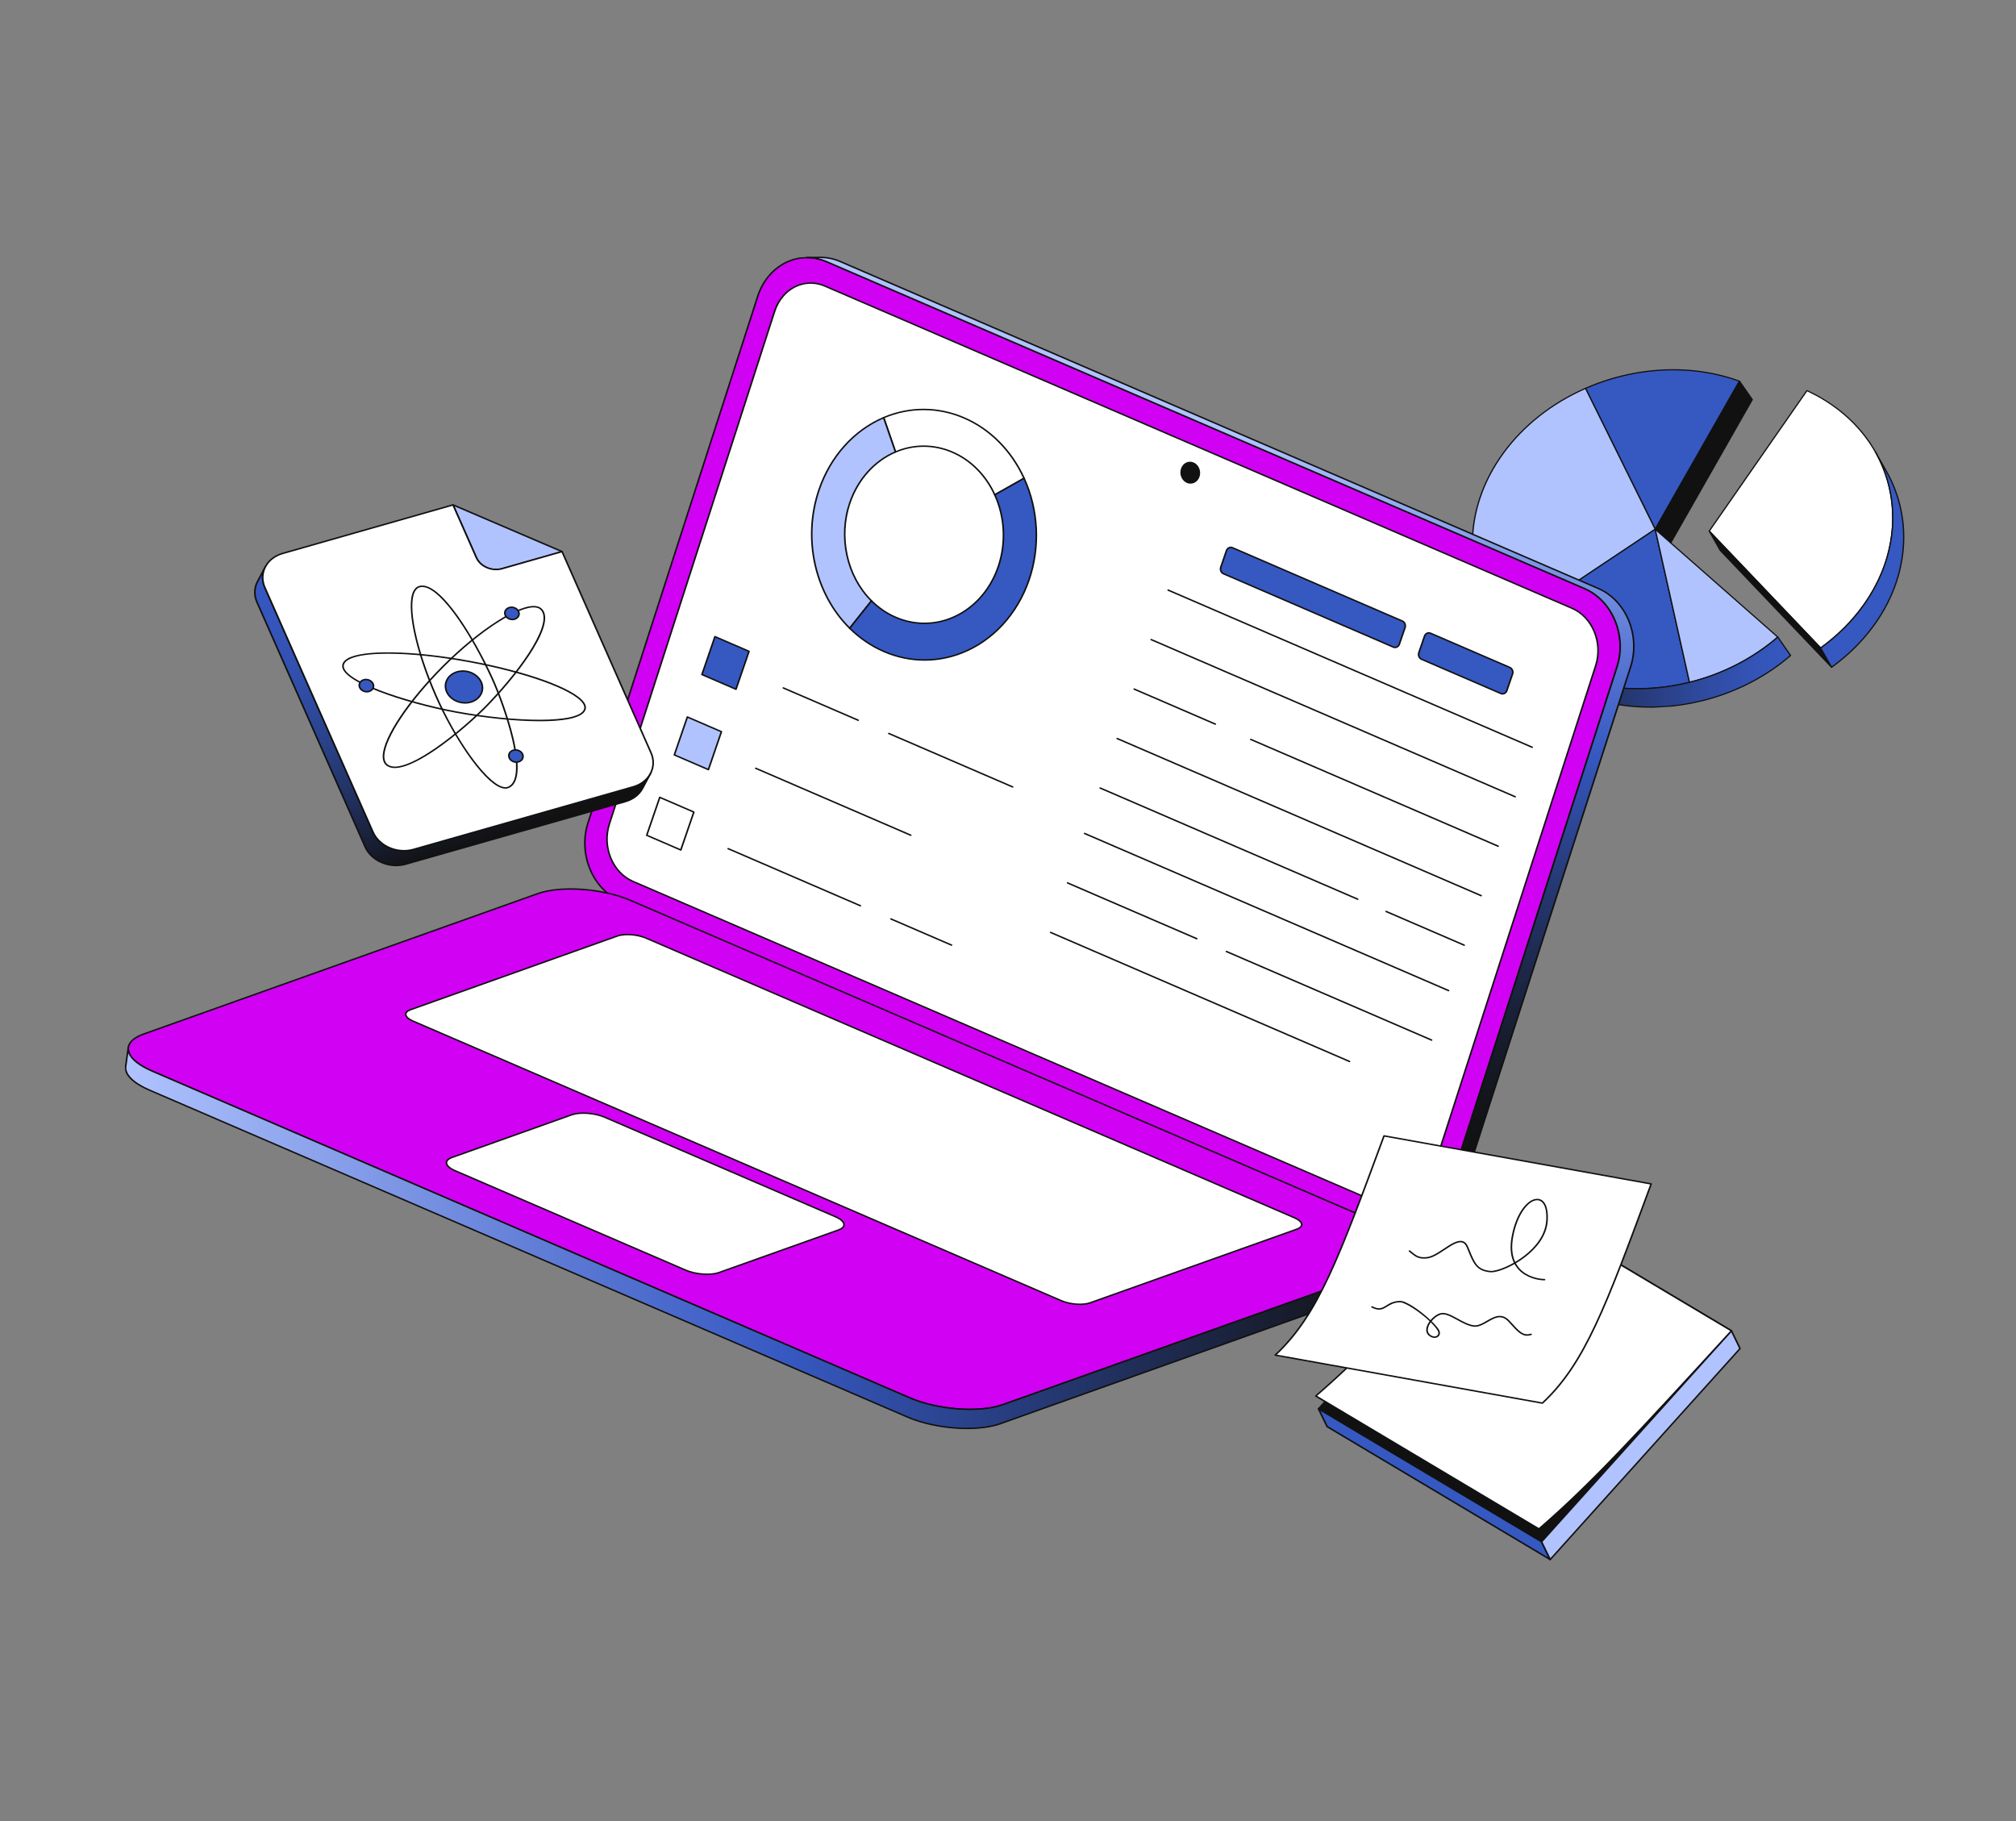 <svg width="207" height="187" viewBox="0 0 207 187" fill="none" xmlns="http://www.w3.org/2000/svg">
<rect x="0" y="0" width="207" height="187" fill="#808080" stroke="none"/>
<g clip-path="url(#clip0_14_1331)">
<path d="M172.871 37.99C169.449 37.818 165.959 38.486 162.797 39.873L169.954 54.336L178.607 39.136C176.767 38.463 174.83 38.089 172.871 37.99Z" fill="#3658C1"/>
<path d="M169.959 54.396C169.97 54.396 169.981 54.392 169.99 54.387C170 54.381 170.007 54.374 170.012 54.365L178.665 39.165C178.669 39.157 178.672 39.149 178.672 39.141C178.673 39.132 178.671 39.124 178.668 39.116C178.665 39.108 178.66 39.1 178.653 39.094C178.647 39.088 178.639 39.084 178.63 39.081C176.821 38.419 174.884 38.032 172.874 37.93C169.471 37.759 165.976 38.412 162.768 39.818C162.753 39.825 162.741 39.837 162.736 39.852C162.73 39.866 162.731 39.883 162.738 39.897L169.895 54.361C169.9 54.372 169.909 54.381 169.921 54.388C169.933 54.394 169.946 54.397 169.959 54.396ZM178.515 39.167L169.958 54.199L162.883 39.902C166.056 38.521 169.507 37.881 172.868 38.05C174.839 38.15 176.738 38.525 178.515 39.167Z" fill="#111111"/>
<path d="M169.954 54.336L171.267 56.225L179.919 41.025L178.607 39.136L169.954 54.336Z" fill="#111111"/>
<path d="M171.272 56.285C171.283 56.284 171.294 56.281 171.303 56.275C171.312 56.27 171.32 56.262 171.325 56.253L179.978 41.053C179.983 41.044 179.985 41.033 179.985 41.023C179.984 41.012 179.981 41.002 179.974 40.993L178.662 39.105C178.649 39.086 178.627 39.075 178.604 39.076C178.592 39.076 178.581 39.079 178.571 39.085C178.561 39.09 178.554 39.098 178.549 39.108L169.896 54.308C169.891 54.317 169.888 54.328 169.889 54.338C169.889 54.349 169.893 54.359 169.899 54.368L171.212 56.257C171.218 56.266 171.227 56.273 171.237 56.278C171.247 56.283 171.259 56.285 171.27 56.285L171.272 56.285ZM179.844 41.027L171.261 56.105L170.03 54.334L178.613 39.256L179.844 41.027Z" fill="#111111"/>
<path d="M162.797 39.873C159.468 41.333 156.502 43.59 154.368 46.508C149.989 52.5 150.252 59.719 154.369 64.731L169.954 54.336L162.797 39.873Z" fill="#B0C3FF"/>
<path d="M154.374 64.791C154.386 64.791 154.398 64.787 154.408 64.78L169.993 54.385C170.005 54.377 170.014 54.365 170.018 54.352C170.021 54.339 170.02 54.325 170.014 54.312L162.857 39.849C162.853 39.841 162.848 39.834 162.841 39.829C162.835 39.823 162.827 39.819 162.819 39.816C162.811 39.813 162.802 39.812 162.793 39.813C162.785 39.813 162.776 39.815 162.768 39.818C159.313 41.334 156.389 43.636 154.314 46.474C152.188 49.382 151.083 52.672 151.117 55.987C151.15 59.223 152.257 62.26 154.317 64.767C154.323 64.775 154.332 64.782 154.342 64.786C154.352 64.79 154.363 64.792 154.374 64.791ZM169.873 54.316L154.382 64.648C152.364 62.17 151.281 59.177 151.248 55.987C151.214 52.696 152.312 49.43 154.423 46.542C156.473 43.738 159.357 41.461 162.766 39.953L169.873 54.316Z" fill="#111111"/>
<path d="M153.678 63.819L154.991 65.707C155.208 66.019 155.438 66.324 155.681 66.62L154.369 64.731C154.126 64.436 153.895 64.131 153.678 63.819Z" fill="white"/>
<path d="M155.687 66.68C155.698 66.679 155.709 66.676 155.718 66.67C155.728 66.664 155.735 66.656 155.74 66.647C155.745 66.638 155.747 66.628 155.747 66.617C155.746 66.607 155.743 66.597 155.736 66.588L154.424 64.7C154.181 64.404 153.951 64.1 153.734 63.788L153.733 63.787C153.729 63.78 153.723 63.774 153.716 63.769C153.709 63.764 153.701 63.761 153.692 63.759C153.684 63.757 153.675 63.757 153.666 63.758C153.657 63.76 153.649 63.762 153.642 63.767C153.635 63.771 153.628 63.776 153.623 63.783C153.618 63.789 153.615 63.797 153.613 63.805C153.611 63.812 153.611 63.821 153.613 63.828C153.615 63.836 153.618 63.844 153.623 63.85L153.625 63.853L154.936 65.739C155.154 66.052 155.385 66.358 155.629 66.656C155.636 66.664 155.645 66.67 155.655 66.674C155.665 66.679 155.676 66.68 155.687 66.68Z" fill="#111111"/>
<path d="M169.954 54.336L154.369 64.731C155.677 66.322 157.372 67.694 159.432 68.731C161.777 69.907 164.385 70.549 167.058 70.683C169.189 70.791 171.361 70.576 173.473 70.053L169.954 54.336Z" fill="#3658C1"/>
<path d="M169.446 70.731C170.798 70.65 172.151 70.443 173.491 70.111C173.507 70.107 173.52 70.098 173.529 70.085C173.537 70.072 173.54 70.057 173.537 70.042L170.018 54.325C170.016 54.315 170.011 54.306 170.004 54.298C169.997 54.29 169.988 54.284 169.978 54.281C169.967 54.277 169.956 54.276 169.945 54.277C169.934 54.278 169.924 54.282 169.915 54.288L154.33 64.683C154.323 64.687 154.317 64.693 154.312 64.7C154.308 64.707 154.305 64.714 154.304 64.722C154.303 64.73 154.303 64.738 154.305 64.746C154.308 64.754 154.311 64.761 154.317 64.767C155.675 66.418 157.386 67.769 159.401 68.783C161.716 69.945 164.291 70.605 167.056 70.744C167.852 70.784 168.651 70.779 169.446 70.731ZM173.396 70.01C171.298 70.523 169.167 70.73 167.061 70.624C164.316 70.485 161.76 69.831 159.463 68.678C157.484 67.682 155.802 66.359 154.461 64.745L169.911 54.44L173.396 70.01Z" fill="#111111"/>
<path d="M169.954 54.336L173.473 70.053C176.771 69.239 179.922 67.673 182.541 65.409L169.954 54.336Z" fill="#B0C3FF"/>
<path d="M173.478 70.113C173.482 70.113 173.486 70.112 173.491 70.111C176.885 69.273 180.031 67.662 182.586 65.453C182.592 65.448 182.597 65.441 182.601 65.433C182.604 65.426 182.606 65.418 182.606 65.41C182.606 65.402 182.604 65.394 182.601 65.386C182.597 65.379 182.592 65.372 182.585 65.366L169.999 54.293C169.989 54.285 169.976 54.279 169.962 54.277C169.948 54.275 169.934 54.278 169.922 54.284C169.91 54.29 169.9 54.299 169.895 54.311C169.889 54.322 169.887 54.335 169.89 54.348L173.409 70.065C173.412 70.079 173.421 70.092 173.433 70.101C173.446 70.11 173.462 70.114 173.478 70.113ZM182.446 65.408C179.932 67.567 176.849 69.146 173.523 69.978L170.06 54.512L182.446 65.408Z" fill="#111111"/>
<path d="M159.432 68.731C161.777 69.907 164.385 70.549 167.058 70.684C169.189 70.791 171.361 70.576 173.473 70.053C176.771 69.239 179.922 67.673 182.541 65.409L183.853 67.297C181.234 69.561 178.084 71.127 174.786 71.942C172.674 72.465 170.502 72.679 168.371 72.572C165.698 72.437 163.09 71.796 160.745 70.619C158.685 69.583 156.99 68.21 155.681 66.62L154.369 64.731C155.677 66.322 157.372 67.694 159.432 68.731Z" fill="url(#paint0_linear_14_1331)"/>
<path d="M170.758 72.62C172.111 72.538 173.464 72.331 174.803 72C178.198 71.161 181.343 69.55 183.899 67.341C183.91 67.332 183.917 67.319 183.918 67.305C183.92 67.292 183.917 67.278 183.908 67.266L182.596 65.377C182.59 65.37 182.583 65.364 182.575 65.359C182.567 65.354 182.558 65.351 182.548 65.35C182.539 65.349 182.529 65.349 182.52 65.352C182.511 65.355 182.502 65.359 182.495 65.365C179.955 67.561 176.829 69.162 173.455 69.995C171.338 70.519 169.187 70.731 167.061 70.624C164.316 70.485 161.76 69.831 159.463 68.678C157.464 67.672 155.768 66.332 154.421 64.696C154.411 64.683 154.396 64.675 154.379 64.672C154.362 64.67 154.345 64.673 154.331 64.682C154.317 64.691 154.308 64.704 154.305 64.719C154.301 64.734 154.305 64.75 154.314 64.763L155.626 66.652C156.988 68.306 158.698 69.657 160.714 70.672C163.028 71.833 165.604 72.493 168.368 72.632C169.165 72.672 169.963 72.668 170.758 72.62ZM183.769 67.287C181.236 69.466 178.125 71.055 174.768 71.884C172.651 72.408 170.499 72.619 168.374 72.512C165.629 72.374 163.072 71.719 160.775 70.567C158.777 69.561 157.08 68.221 155.734 66.584L155.032 65.575C156.259 66.863 157.725 67.94 159.401 68.783L159.401 68.783C161.716 69.945 164.291 70.604 167.056 70.743C169.195 70.851 171.36 70.638 173.491 70.111C176.86 69.279 179.984 67.686 182.528 65.502L183.769 67.287Z" fill="#111111"/>
</g>
<g clip-path="url(#clip1_14_1331)">
<path d="M154.875 122.984L135.382 144.644L158.287 158.293L177.78 136.632L154.875 122.984Z" fill="#111111"/>
<path d="M158.249 158.361C158.265 158.368 158.284 158.37 158.302 158.366C158.32 158.362 158.337 158.353 158.349 158.339L177.842 136.679C177.849 136.67 177.855 136.661 177.858 136.65C177.861 136.64 177.862 136.63 177.861 136.619C177.86 136.609 177.856 136.599 177.85 136.59C177.844 136.581 177.836 136.574 177.827 136.568L154.922 122.92C154.906 122.91 154.885 122.906 154.865 122.91C154.845 122.913 154.826 122.923 154.813 122.938L135.32 144.598C135.313 144.606 135.307 144.616 135.304 144.626C135.301 144.636 135.3 144.647 135.301 144.657C135.302 144.668 135.306 144.678 135.312 144.686C135.318 144.695 135.326 144.703 135.335 144.708L158.24 158.357C158.243 158.358 158.246 158.36 158.249 158.361ZM177.658 136.652L158.273 158.193L135.504 144.625L154.889 123.084L177.658 136.652Z" fill="#111111"/>
<path d="M135.382 144.644L136.266 146.469L159.17 160.117L158.287 158.293L135.382 144.644Z" fill="#3658C1"/>
<path d="M159.132 160.185C159.147 160.192 159.164 160.194 159.181 160.191C159.198 160.188 159.214 160.181 159.226 160.17C159.239 160.158 159.247 160.144 159.251 160.129C159.254 160.113 159.252 160.097 159.246 160.083L158.362 158.259C158.356 158.247 158.346 158.236 158.334 158.229L135.429 144.58C135.415 144.572 135.397 144.568 135.379 144.569C135.361 144.571 135.344 144.577 135.33 144.588C135.317 144.599 135.307 144.614 135.303 144.63C135.298 144.646 135.3 144.663 135.307 144.678L136.191 146.502C136.197 146.515 136.206 146.525 136.219 146.533L159.123 160.181C159.126 160.183 159.129 160.184 159.132 160.185ZM158.221 158.345L158.979 159.911L136.332 146.416L135.574 144.85L158.221 158.345Z" fill="#111111"/>
<path d="M158.287 158.293L159.17 160.117L178.663 138.457L177.78 136.632L158.287 158.293Z" fill="#B0C3FF"/>
<path d="M159.132 160.185C159.149 160.193 159.167 160.194 159.186 160.19C159.204 160.186 159.221 160.177 159.233 160.163L178.725 138.503C178.735 138.492 178.742 138.478 178.744 138.464C178.747 138.45 178.745 138.436 178.738 138.423L177.855 136.599C177.849 136.587 177.841 136.577 177.83 136.57C177.819 136.563 177.806 136.558 177.792 136.557C177.778 136.556 177.764 136.558 177.751 136.563C177.738 136.568 177.726 136.576 177.717 136.586L158.225 158.246C158.215 158.258 158.208 158.271 158.206 158.285C158.203 158.299 158.205 158.313 158.212 158.326L159.095 160.151C159.103 160.166 159.116 160.178 159.132 160.185ZM178.567 138.448L159.194 159.976L158.383 158.302L177.756 136.773L178.567 138.448Z" fill="#111111"/>
<path d="M177.78 136.632L154.875 122.984C144.955 133.799 140.429 138.733 135.108 143.328L158.012 156.976C163.334 152.381 167.859 147.447 177.78 136.632Z" fill="white"/>
<path d="M157.974 157.044C157.989 157.051 158.005 157.053 158.022 157.05C158.039 157.048 158.054 157.041 158.067 157.03C163.392 152.431 167.92 147.495 177.841 136.679C177.849 136.671 177.855 136.661 177.858 136.651C177.861 136.641 177.862 136.63 177.861 136.62C177.86 136.609 177.856 136.599 177.85 136.59C177.844 136.581 177.836 136.574 177.827 136.568L154.922 122.92C154.906 122.91 154.885 122.907 154.865 122.91C154.845 122.913 154.827 122.923 154.814 122.937C144.897 133.748 140.371 138.682 135.053 143.274C135.044 143.282 135.037 143.292 135.032 143.302C135.027 143.313 135.025 143.325 135.026 143.336C135.026 143.347 135.03 143.358 135.036 143.368C135.042 143.377 135.05 143.386 135.06 143.392L157.965 157.04C157.968 157.042 157.971 157.043 157.974 157.044ZM177.657 136.652C167.813 147.384 163.292 152.309 158.006 156.88L135.24 143.314C140.523 138.743 145.05 133.81 154.888 123.084L177.657 136.652Z" fill="#111111"/>
</g>
<g clip-path="url(#clip2_14_1331)">
<path d="M162.707 60.432C165.576 61.67 167.066 65.269 166.033 68.473L148.61 122.528C147.577 125.733 144.413 127.325 141.544 126.088L63.705 92.519C60.836 91.282 59.345 87.682 60.378 84.478L77.802 30.423C78.835 27.219 81.999 25.627 84.868 26.864L162.707 60.432Z" fill="#D101F3"/>
<path d="M143.865 126.57C143.072 126.621 142.269 126.482 141.51 126.155L63.671 92.587C60.77 91.336 59.257 87.688 60.299 84.456L77.723 30.401C78.275 28.687 79.469 27.351 80.998 26.735C82.251 26.229 83.638 26.251 84.902 26.796L162.741 60.365C165.642 61.616 167.154 65.263 166.112 68.495L148.689 122.55C148.136 124.264 146.943 125.6 145.414 126.217C144.913 126.418 144.391 126.536 143.865 126.57ZM82.56 26.531C82.052 26.564 81.549 26.677 81.066 26.872C79.581 27.471 78.419 28.773 77.88 30.445L60.457 84.5C59.437 87.664 60.909 91.231 63.739 92.451L141.578 126.02C142.798 126.546 144.136 126.567 145.346 126.08C146.831 125.481 147.992 124.178 148.531 122.506L165.955 68.451C166.975 65.287 165.502 61.72 162.673 60.5L84.833 26.931C84.1 26.615 83.325 26.482 82.56 26.531Z" fill="#111111"/>
<path d="M161.418 62.456L84.698 29.37C82.6 28.465 80.289 29.63 79.535 31.971L62.564 84.621C61.81 86.961 62.897 89.59 64.995 90.495L141.715 123.58C143.812 124.485 146.122 123.321 146.876 120.981L163.847 68.331C164.601 65.99 163.514 63.36 161.418 62.456Z" fill="white"/>
<path d="M143.412 123.953C142.83 123.991 142.239 123.889 141.681 123.648L64.961 90.562C62.832 89.644 61.721 86.969 62.485 84.599L79.456 31.948C79.862 30.691 80.738 29.709 81.861 29.257C82.783 28.885 83.802 28.901 84.732 29.302L161.452 62.388C163.58 63.306 164.69 65.982 163.926 68.353L146.955 121.003C146.55 122.26 145.673 123.241 144.551 123.693C144.183 123.842 143.8 123.928 143.412 123.953ZM83.013 29.146C82.645 29.17 82.279 29.253 81.929 29.394C80.85 29.829 80.006 30.776 79.614 31.993L62.643 84.643C61.901 86.945 62.971 89.54 65.03 90.427L141.749 123.513C142.635 123.895 143.605 123.91 144.483 123.556C145.562 123.121 146.406 122.175 146.797 120.959L163.768 68.309C164.51 66.006 163.441 63.411 161.384 62.523L84.664 29.438C84.132 29.208 83.568 29.111 83.013 29.146Z" fill="#111111"/>
<path d="M122.529 47.551C122.044 47.342 121.51 47.611 121.336 48.152C121.162 48.693 121.412 49.302 121.897 49.511C122.381 49.72 122.918 49.45 123.092 48.909C123.266 48.368 123.013 47.76 122.529 47.551Z" fill="#111111"/>
<path d="M122.294 49.655C122.149 49.664 122.002 49.639 121.863 49.579C121.343 49.355 121.072 48.705 121.257 48.13C121.356 47.823 121.571 47.583 121.847 47.472C122.077 47.379 122.331 47.383 122.563 47.483C123.083 47.708 123.356 48.357 123.171 48.931C123.072 49.238 122.856 49.478 122.579 49.589C122.489 49.626 122.393 49.648 122.294 49.655ZM122.145 47.557C122.067 47.562 121.989 47.579 121.915 47.609C121.683 47.703 121.5 47.909 121.415 48.174C121.251 48.681 121.483 49.25 121.931 49.444C122.119 49.525 122.325 49.528 122.511 49.452C122.745 49.358 122.928 49.152 123.013 48.887C123.176 48.381 122.944 47.812 122.494 47.618C122.385 47.571 122.265 47.55 122.145 47.557Z" fill="#111111"/>
<path d="M162.707 60.432C165.576 61.67 167.066 65.269 166.034 68.473L148.61 122.528C147.822 124.974 145.792 126.481 143.599 126.507L144.997 126.49C147.19 126.464 149.22 124.957 150.008 122.512L167.431 68.457C168.464 65.252 166.974 61.653 164.105 60.416L86.265 26.847C85.586 26.554 84.891 26.42 84.21 26.428L82.812 26.445C83.493 26.436 84.188 26.571 84.867 26.864L162.707 60.432Z" fill="url(#paint1_linear_14_1331)"/>
<path d="M145.267 126.555C145.178 126.56 145.089 126.564 144.999 126.565L143.601 126.581C143.591 126.582 143.58 126.58 143.57 126.576C143.56 126.572 143.55 126.567 143.543 126.56C143.535 126.553 143.529 126.545 143.524 126.536C143.52 126.527 143.517 126.517 143.517 126.508C143.517 126.488 143.525 126.469 143.54 126.455C143.555 126.44 143.575 126.432 143.597 126.432C145.834 126.406 147.771 124.864 148.531 122.506L165.955 68.451C166.975 65.287 165.502 61.72 162.673 60.5L84.833 26.931C84.181 26.65 83.501 26.511 82.815 26.52C82.804 26.52 82.793 26.518 82.783 26.514C82.773 26.511 82.764 26.505 82.756 26.498C82.748 26.491 82.742 26.483 82.738 26.474C82.733 26.465 82.731 26.455 82.731 26.446C82.73 26.436 82.732 26.426 82.736 26.417C82.74 26.408 82.746 26.399 82.753 26.392C82.76 26.385 82.769 26.38 82.779 26.376C82.789 26.372 82.799 26.37 82.81 26.37L84.208 26.353C84.92 26.345 85.624 26.488 86.3 26.779L164.139 60.348C167.04 61.599 168.552 65.246 167.51 68.479L150.087 122.534C149.336 124.861 147.462 126.413 145.267 126.555ZM144.823 126.417L144.995 126.415C147.234 126.389 149.169 124.848 149.929 122.49L167.353 68.435C168.373 65.27 166.9 61.704 164.071 60.483L86.231 26.915C85.578 26.633 84.899 26.495 84.213 26.503L84.026 26.505C84.327 26.577 84.62 26.674 84.902 26.796L162.741 60.365C165.642 61.616 167.154 65.263 166.112 68.495L148.689 122.55C148.05 124.532 146.596 125.952 144.823 126.417Z" fill="#111111"/>
<path d="M142.584 126.013C145.455 127.251 145.837 128.946 143.438 129.801L102.97 144.219C100.571 145.074 96.302 144.763 93.432 143.525L15.594 109.957C12.723 108.719 12.341 107.024 14.74 106.169L55.208 91.751C57.607 90.896 61.876 91.207 64.747 92.445L142.584 126.013Z" fill="#D101F3"/>
<path d="M100.538 144.745C98.237 144.893 95.454 144.48 93.397 143.593L15.56 110.025C13.965 109.337 13.062 108.473 13.082 107.653C13.098 107.02 13.675 106.468 14.709 106.099L55.178 91.681C57.59 90.822 61.898 91.134 64.781 92.377L142.619 125.945C144.214 126.633 145.117 127.497 145.096 128.316C145.081 128.95 144.503 129.502 143.469 129.87L103.001 144.289C102.31 144.535 101.463 144.685 100.538 144.745ZM57.66 91.373C56.751 91.431 55.918 91.579 55.239 91.821L14.771 106.239C13.802 106.584 13.26 107.089 13.246 107.659C13.227 108.416 14.096 109.229 15.628 109.89L93.466 143.457C96.313 144.685 100.563 144.996 102.939 144.149L143.408 129.731C144.377 129.386 144.918 128.881 144.932 128.311C144.951 127.554 144.083 126.741 142.55 126.08L64.713 92.512C62.679 91.635 59.93 91.227 57.66 91.373Z" fill="#111111"/>
<path d="M132.91 125.028L66.327 96.314C65.443 95.933 64.127 95.837 63.389 96.1L42.145 103.669C41.407 103.932 41.526 104.454 42.41 104.835L108.992 133.55C109.876 133.931 111.189 134.026 111.928 133.763L133.171 126.194C133.91 125.931 133.793 125.409 132.91 125.028Z" fill="white"/>
<path d="M111.186 133.976C110.467 134.022 109.599 133.894 108.958 133.617L42.375 104.903C41.862 104.682 41.572 104.398 41.579 104.124C41.584 103.907 41.774 103.721 42.114 103.599L63.358 96.031C64.114 95.761 65.461 95.858 66.361 96.247L132.944 124.961C133.456 125.181 133.745 125.465 133.739 125.739C133.733 125.956 133.543 126.143 133.202 126.264L111.958 133.833C111.741 133.91 111.476 133.957 111.186 133.976ZM64.151 96.035C63.876 96.053 63.625 96.097 63.419 96.17L42.176 103.739C41.9 103.837 41.746 103.976 41.743 104.129C41.738 104.338 42 104.576 42.444 104.768L109.026 133.482C109.89 133.855 111.178 133.949 111.897 133.693L133.14 126.125C133.417 126.026 133.571 125.887 133.575 125.733C133.58 125.525 133.318 125.287 132.875 125.096L66.293 96.382C65.674 96.115 64.839 95.991 64.151 96.035Z" fill="#111111"/>
<path d="M85.797 124.93L62.089 114.706C61.067 114.266 59.547 114.155 58.693 114.46L46.403 118.838C45.55 119.142 45.686 119.746 46.707 120.187L70.415 130.411C71.436 130.851 72.956 130.962 73.81 130.658L86.099 126.279C86.954 125.975 86.818 125.371 85.797 124.93Z" fill="white"/>
<path d="M72.951 130.892C72.121 130.946 71.12 130.797 70.381 130.478L46.673 120.254C46.085 120.001 45.753 119.677 45.76 119.365C45.766 119.119 45.984 118.907 46.372 118.768L58.662 114.39C59.533 114.08 61.085 114.191 62.123 114.638L85.831 124.863C86.418 125.116 86.751 125.44 86.743 125.752C86.737 125.998 86.519 126.21 86.13 126.349L73.841 130.727C73.591 130.816 73.284 130.871 72.951 130.892ZM59.573 114.372C59.254 114.393 58.962 114.445 58.723 114.53L46.434 118.908C46.11 119.024 45.929 119.188 45.924 119.37C45.918 119.616 46.224 119.896 46.741 120.119L70.449 130.343C71.451 130.775 72.945 130.885 73.779 130.588L86.069 126.209C86.393 126.094 86.575 125.929 86.579 125.747C86.585 125.501 86.28 125.221 85.763 124.998L62.054 114.774C61.339 114.465 60.371 114.321 59.573 114.372Z" fill="#111111"/>
<path d="M143.439 129.801L102.97 144.219C100.571 145.074 96.302 144.763 93.432 143.525L15.594 109.957C13.892 109.223 13.065 108.329 13.173 107.544L12.903 109.5C12.795 110.285 13.622 111.18 15.324 111.914L93.162 145.481C96.032 146.719 100.301 147.03 102.7 146.175L143.168 131.757C144.145 131.409 144.661 130.922 144.735 130.383L145.005 128.426C144.931 128.965 144.415 129.453 143.439 129.801Z" fill="url(#paint2_linear_14_1331)"/>
<path d="M100.268 146.701C97.966 146.849 95.184 146.436 93.127 145.549L15.29 111.981C13.603 111.254 12.703 110.346 12.822 109.49L13.092 107.533C13.095 107.514 13.106 107.496 13.123 107.484C13.14 107.472 13.162 107.467 13.183 107.47C13.205 107.473 13.224 107.483 13.238 107.499C13.251 107.515 13.257 107.534 13.255 107.554C13.148 108.329 14.035 109.203 15.628 109.89L93.466 143.457C96.313 144.686 100.563 144.996 102.939 144.149L143.408 129.731C144.326 129.404 144.85 128.949 144.924 128.416C144.925 128.406 144.929 128.397 144.934 128.388C144.939 128.38 144.946 128.372 144.955 128.367C144.963 128.361 144.973 128.356 144.983 128.354C144.994 128.351 145.005 128.351 145.015 128.352C145.026 128.353 145.036 128.357 145.046 128.362C145.055 128.367 145.063 128.373 145.07 128.381C145.077 128.389 145.081 128.398 145.084 128.408C145.087 128.417 145.088 128.427 145.087 128.437C145.086 128.438 145.086 128.44 145.086 128.442L144.816 130.393C144.735 130.983 144.176 131.479 143.199 131.827L102.731 146.245C102.039 146.491 101.193 146.641 100.268 146.701ZM13.174 108.141L12.984 109.51C12.877 110.286 13.765 111.159 15.358 111.846L93.196 145.414C96.043 146.642 100.293 146.952 102.669 146.105L143.138 131.687C144.056 131.36 144.58 130.905 144.654 130.372L144.843 129C144.58 129.345 144.116 129.64 143.469 129.87L103.001 144.289C100.589 145.148 96.281 144.836 93.397 143.593L15.56 110.025C14.269 109.468 13.439 108.805 13.174 108.141Z" fill="#111111"/>
</g>
<g clip-path="url(#clip3_14_1331)">
<path d="M76.909 66.872L73.41 65.362L72.072 69.257L75.571 70.767L76.909 66.872Z" fill="#3658C1"/>
<path d="M75.571 70.842C75.559 70.842 75.547 70.839 75.535 70.835L72.037 69.324C72.019 69.316 72.004 69.303 71.996 69.287C71.988 69.27 71.987 69.252 71.993 69.234L73.331 65.34C73.334 65.329 73.34 65.32 73.348 65.312C73.356 65.304 73.366 65.297 73.376 65.293C73.387 65.289 73.399 65.287 73.411 65.287C73.423 65.287 73.435 65.29 73.445 65.294L76.944 66.805C76.962 66.812 76.977 66.826 76.984 66.842C76.992 66.859 76.994 66.877 76.988 66.894L75.65 70.789C75.645 70.804 75.635 70.818 75.62 70.827C75.606 70.837 75.589 70.842 75.571 70.842ZM72.172 69.217L75.52 70.662L76.808 66.912L73.46 65.466L72.172 69.217Z" fill="#111111"/>
<path d="M74.075 75.123L70.576 73.613L69.239 77.508L72.738 79.018L74.075 75.123Z" fill="#B0C3FF"/>
<path d="M72.738 79.093C72.725 79.093 72.713 79.091 72.702 79.086L69.203 77.575C69.185 77.567 69.171 77.554 69.163 77.538C69.155 77.521 69.154 77.503 69.16 77.486L70.497 73.591C70.501 73.581 70.507 73.571 70.515 73.563C70.523 73.555 70.532 73.549 70.543 73.544C70.554 73.54 70.566 73.538 70.578 73.538C70.59 73.538 70.601 73.541 70.612 73.545L74.111 75.056C74.129 75.064 74.143 75.077 74.151 75.093C74.159 75.11 74.16 75.128 74.154 75.145L72.817 79.04C72.812 79.056 72.801 79.069 72.787 79.079C72.773 79.088 72.756 79.093 72.738 79.093ZM69.339 77.468L72.687 78.913L73.975 75.163L70.627 73.718L69.339 77.468Z" fill="#111111"/>
<path d="M71.242 83.374L67.743 81.864L66.406 85.759L69.904 87.269L71.242 83.374Z" fill="white"/>
<path d="M69.905 87.344C69.892 87.344 69.88 87.342 69.869 87.337L66.37 85.826C66.352 85.819 66.338 85.805 66.33 85.789C66.322 85.772 66.321 85.754 66.326 85.737L67.664 81.842C67.668 81.832 67.673 81.822 67.681 81.814C67.689 81.806 67.699 81.8 67.71 81.796C67.721 81.791 67.733 81.789 67.744 81.789C67.756 81.789 67.768 81.792 67.779 81.796L71.278 83.307C71.296 83.315 71.31 83.328 71.318 83.344C71.326 83.361 71.327 83.379 71.321 83.397L69.984 87.291C69.978 87.307 69.968 87.32 69.954 87.329C69.939 87.339 69.922 87.344 69.905 87.344ZM66.506 85.719L69.854 87.164L71.142 83.414L67.794 81.969L66.506 85.719Z" fill="#111111"/>
<path d="M99 42.91C96.227 41.713 93.299 41.79 90.732 42.881L91.947 46.401C93.762 45.63 95.832 45.577 97.793 46.424C99.753 47.27 101.257 48.866 102.142 50.802L105.149 49.105C103.897 46.365 101.771 44.107 99 42.91Z" fill="white"/>
<path d="M102.142 50.877C102.126 50.877 102.11 50.873 102.096 50.865C102.083 50.856 102.072 50.845 102.066 50.831C101.155 48.839 99.625 47.297 97.758 46.492C95.894 45.687 93.843 45.679 91.982 46.469C91.972 46.474 91.96 46.476 91.948 46.476C91.936 46.476 91.924 46.474 91.914 46.47C91.903 46.465 91.893 46.459 91.885 46.451C91.877 46.443 91.871 46.434 91.868 46.424L90.653 42.904C90.647 42.886 90.648 42.868 90.656 42.851C90.664 42.835 90.678 42.821 90.697 42.814C93.384 41.671 96.346 41.682 99.036 42.843C101.721 44.002 103.919 46.216 105.226 49.077C105.233 49.093 105.234 49.111 105.228 49.128C105.222 49.145 105.21 49.159 105.193 49.168L102.186 50.866C102.173 50.873 102.158 50.877 102.142 50.877ZM94.841 45.732C95.853 45.732 96.865 45.94 97.829 46.356C99.708 47.167 101.25 48.705 102.181 50.692L105.046 49.075C103.751 46.277 101.594 44.113 98.964 42.978C96.341 41.846 93.457 41.826 90.832 42.921L91.998 46.298C92.916 45.921 93.878 45.732 94.841 45.732Z" fill="#111111"/>
<path d="M90.732 42.881C87.79 44.131 85.324 46.716 84.11 50.251C82.344 55.394 83.746 61.032 87.245 64.499L89.483 61.688C87.008 59.238 86.016 55.249 87.265 51.613C88.123 49.114 89.867 47.286 91.947 46.401L90.732 42.881Z" fill="#B0C3FF"/>
<path d="M87.245 64.574C87.222 64.574 87.2 64.565 87.184 64.55C85.433 62.815 84.201 60.556 83.622 58.019C83.031 55.425 83.172 52.731 84.031 50.229C85.202 46.819 87.632 44.116 90.697 42.814C90.707 42.809 90.719 42.807 90.731 42.806C90.743 42.806 90.754 42.809 90.765 42.813C90.776 42.817 90.786 42.824 90.794 42.831C90.801 42.839 90.807 42.849 90.811 42.859L92.026 46.379C92.032 46.396 92.031 46.415 92.023 46.431C92.015 46.448 92 46.461 91.982 46.469C89.851 47.375 88.16 49.258 87.344 51.635C86.145 55.127 87.029 59.147 89.544 61.638C89.557 61.651 89.564 61.667 89.565 61.684C89.566 61.701 89.561 61.718 89.55 61.732L87.313 64.543C87.305 64.553 87.295 64.561 87.283 64.566C87.271 64.571 87.258 64.574 87.245 64.574ZM90.681 42.986C87.698 44.285 85.335 46.935 84.189 50.273C83.338 52.751 83.198 55.419 83.785 57.989C84.35 60.466 85.543 62.674 87.238 64.381L89.376 61.694C86.858 59.162 85.977 55.111 87.186 51.591C88.007 49.198 89.704 47.296 91.847 46.362L90.681 42.986Z" fill="#111111"/>
<path d="M105.149 49.105L102.142 50.803C103.156 53.023 103.357 55.69 102.498 58.189C100.89 62.872 96.176 65.196 91.971 63.381C91.03 62.975 90.195 62.394 89.483 61.689L87.245 64.499C88.254 65.498 89.434 66.318 90.765 66.892C96.714 69.461 103.379 66.173 105.653 59.551C106.867 56.016 106.583 52.244 105.149 49.105Z" fill="#3658C1"/>
<path d="M94.939 67.838C93.512 67.838 92.084 67.545 90.729 66.96C89.421 66.395 88.228 65.584 87.184 64.55C87.171 64.537 87.164 64.521 87.163 64.504C87.162 64.487 87.167 64.47 87.178 64.456L89.415 61.645C89.423 61.636 89.432 61.629 89.443 61.623C89.454 61.618 89.466 61.615 89.478 61.614C89.49 61.613 89.502 61.615 89.514 61.619C89.525 61.624 89.535 61.63 89.544 61.638C90.27 62.358 91.099 62.921 92.007 63.313C93.804 64.089 95.79 64.123 97.6 63.408C99.82 62.532 101.577 60.621 102.419 58.167C103.237 55.786 103.108 53.112 102.066 50.831C102.058 50.815 102.058 50.797 102.064 50.78C102.07 50.763 102.082 50.748 102.099 50.739L105.105 49.042C105.115 49.036 105.127 49.032 105.139 49.031C105.151 49.029 105.163 49.031 105.174 49.034C105.186 49.037 105.196 49.043 105.205 49.05C105.214 49.057 105.221 49.066 105.226 49.076C106.717 52.341 106.902 56.167 105.732 59.573C104.523 63.094 101.999 65.837 98.806 67.098C97.556 67.591 96.248 67.838 94.939 67.838ZM87.352 64.494C88.371 65.493 89.531 66.277 90.801 66.825C93.353 67.926 96.172 67.975 98.739 66.96C101.888 65.717 104.379 63.008 105.574 59.529C106.723 56.184 106.553 52.43 105.11 49.215L102.246 50.832C103.278 53.133 103.399 55.818 102.578 58.211C101.721 60.707 99.93 62.651 97.666 63.545C95.812 64.278 93.777 64.243 91.935 63.448C91.037 63.06 90.215 62.508 89.491 61.807L87.352 64.494Z" fill="#111111"/>
<path d="M143.99 63.763L126.544 56.232C126.3 56.126 126.027 56.26 125.933 56.531L125.352 58.224C125.259 58.496 125.381 58.803 125.625 58.908L143.071 66.439C143.315 66.545 143.59 66.409 143.683 66.138L144.264 64.445C144.357 64.173 144.234 63.868 143.99 63.763Z" fill="#3658C1"/>
<path d="M143.242 66.55C143.171 66.55 143.1 66.535 143.036 66.507L125.59 58.975C125.31 58.855 125.168 58.508 125.273 58.202L125.854 56.509C125.911 56.346 126.03 56.217 126.181 56.157C126.31 56.106 126.452 56.109 126.58 56.164L144.026 63.695C144.306 63.816 144.448 64.162 144.343 64.467L143.762 66.16C143.705 66.324 143.586 66.453 143.433 66.513C143.373 66.537 143.308 66.55 143.242 66.55ZM126.372 56.27C126.33 56.27 126.288 56.278 126.248 56.294C126.14 56.337 126.054 56.431 126.012 56.554L125.431 58.246C125.35 58.484 125.453 58.751 125.661 58.84L143.107 66.371C143.192 66.408 143.282 66.41 143.367 66.376C143.475 66.333 143.561 66.238 143.604 66.115L144.185 64.422C144.266 64.186 144.163 63.92 143.954 63.83L126.509 56.299C126.466 56.281 126.419 56.271 126.372 56.27Z" fill="#111111"/>
<path d="M155.028 68.528L146.88 65.01C146.635 64.905 146.364 65.039 146.27 65.311L145.689 67.004C145.595 67.275 145.716 67.581 145.961 67.686L154.109 71.204C154.353 71.309 154.627 71.174 154.721 70.903L155.302 69.21C155.395 68.938 155.272 68.633 155.028 68.528Z" fill="#3658C1"/>
<path d="M154.28 71.315C154.209 71.314 154.138 71.3 154.073 71.272L145.925 67.754C145.646 67.634 145.505 67.287 145.61 66.981L146.191 65.288C146.247 65.124 146.367 64.996 146.518 64.936C146.646 64.885 146.787 64.888 146.915 64.943L155.064 68.46C155.343 68.581 155.486 68.927 155.381 69.232L154.8 70.925C154.743 71.089 154.624 71.218 154.471 71.278C154.411 71.302 154.346 71.314 154.28 71.315ZM146.708 65.049C146.666 65.049 146.625 65.057 146.585 65.073C146.477 65.115 146.391 65.21 146.349 65.333L145.768 67.026C145.686 67.263 145.789 67.529 145.996 67.619L154.145 71.137C154.229 71.173 154.319 71.175 154.405 71.141C154.513 71.098 154.599 71.003 154.642 70.88L155.223 69.188C155.304 68.951 155.201 68.685 154.992 68.595L146.844 65.078C146.802 65.059 146.755 65.049 146.708 65.049ZM157.32 76.796C157.308 76.796 157.295 76.793 157.284 76.788L119.908 60.653C119.888 60.645 119.873 60.63 119.866 60.611C119.858 60.592 119.86 60.572 119.869 60.554C119.879 60.536 119.895 60.522 119.916 60.515C119.937 60.509 119.96 60.51 119.979 60.518L157.356 76.653C157.373 76.66 157.386 76.673 157.395 76.688C157.403 76.703 157.405 76.721 157.401 76.737C157.397 76.754 157.386 76.769 157.372 76.779C157.357 76.79 157.339 76.796 157.32 76.796ZM155.575 81.876C155.563 81.876 155.551 81.874 155.54 81.869L118.164 65.734C118.144 65.726 118.129 65.71 118.121 65.692C118.114 65.673 118.115 65.652 118.125 65.634C118.134 65.617 118.151 65.603 118.172 65.596C118.192 65.589 118.215 65.591 118.235 65.599L155.611 81.734C155.628 81.741 155.642 81.754 155.65 81.769C155.658 81.784 155.66 81.801 155.656 81.818C155.652 81.835 155.642 81.849 155.627 81.86C155.612 81.871 155.594 81.876 155.575 81.876ZM124.787 74.419C124.774 74.419 124.762 74.416 124.751 74.412L116.419 70.815C116.399 70.806 116.384 70.791 116.377 70.772C116.369 70.753 116.37 70.733 116.38 70.715C116.389 70.697 116.406 70.683 116.427 70.677C116.448 70.67 116.471 70.671 116.49 70.68L124.822 74.276C124.839 74.284 124.853 74.296 124.861 74.311C124.87 74.327 124.872 74.344 124.868 74.361C124.863 74.377 124.853 74.392 124.838 74.403C124.824 74.413 124.805 74.419 124.787 74.419ZM153.831 86.957C153.818 86.957 153.806 86.954 153.795 86.95L128.393 75.984C128.383 75.979 128.374 75.973 128.367 75.966C128.359 75.959 128.354 75.95 128.35 75.941C128.347 75.932 128.345 75.922 128.346 75.912C128.346 75.902 128.349 75.893 128.353 75.884C128.358 75.875 128.365 75.867 128.373 75.86C128.381 75.854 128.39 75.849 128.401 75.846C128.411 75.842 128.422 75.841 128.433 75.841C128.443 75.842 128.454 75.844 128.464 75.849L153.866 86.814C153.883 86.822 153.897 86.834 153.905 86.849C153.914 86.865 153.916 86.882 153.912 86.899C153.908 86.915 153.897 86.93 153.883 86.941C153.868 86.951 153.85 86.957 153.831 86.957ZM152.087 92.036C152.074 92.036 152.062 92.033 152.051 92.028L114.675 75.893C114.655 75.885 114.64 75.87 114.633 75.851C114.625 75.832 114.627 75.811 114.636 75.794C114.646 75.776 114.662 75.762 114.683 75.755C114.704 75.749 114.727 75.75 114.746 75.758L152.123 91.893C152.14 91.9 152.153 91.913 152.161 91.928C152.17 91.943 152.172 91.961 152.168 91.977C152.164 91.994 152.153 92.009 152.139 92.019C152.124 92.03 152.106 92.036 152.087 92.036ZM139.406 92.395C139.394 92.395 139.382 92.393 139.37 92.388L112.93 80.974C112.921 80.97 112.912 80.964 112.905 80.957C112.897 80.949 112.892 80.941 112.888 80.931C112.884 80.922 112.883 80.912 112.883 80.903C112.884 80.893 112.887 80.883 112.891 80.874C112.896 80.865 112.903 80.857 112.911 80.851C112.919 80.844 112.928 80.839 112.939 80.836C112.949 80.833 112.96 80.831 112.971 80.832C112.981 80.832 112.992 80.835 113.002 80.839L139.442 92.253C139.459 92.26 139.472 92.272 139.481 92.288C139.489 92.303 139.491 92.32 139.487 92.337C139.483 92.353 139.472 92.368 139.458 92.379C139.443 92.389 139.425 92.395 139.406 92.395ZM150.342 97.116C150.33 97.116 150.318 97.114 150.307 97.109L142.289 93.648C142.279 93.644 142.271 93.638 142.263 93.63C142.256 93.623 142.251 93.615 142.247 93.605C142.243 93.596 142.242 93.586 142.242 93.576C142.243 93.567 142.246 93.557 142.25 93.548C142.255 93.539 142.261 93.531 142.27 93.525C142.278 93.518 142.287 93.513 142.297 93.51C142.308 93.507 142.318 93.505 142.329 93.506C142.34 93.506 142.351 93.509 142.361 93.513L150.378 96.974C150.395 96.981 150.409 96.993 150.417 97.009C150.425 97.024 150.427 97.041 150.423 97.058C150.419 97.075 150.409 97.089 150.394 97.1C150.379 97.111 150.361 97.116 150.342 97.116ZM148.74 101.781C148.728 101.781 148.716 101.778 148.705 101.774L111.329 85.639C111.309 85.63 111.294 85.615 111.286 85.596C111.279 85.577 111.28 85.557 111.29 85.539C111.299 85.521 111.316 85.507 111.337 85.501C111.357 85.494 111.38 85.495 111.4 85.504L148.776 101.638C148.793 101.646 148.807 101.658 148.815 101.673C148.823 101.689 148.826 101.706 148.821 101.723C148.817 101.739 148.807 101.754 148.792 101.765C148.777 101.775 148.759 101.781 148.74 101.781ZM122.88 96.451C122.868 96.451 122.855 96.448 122.844 96.444L109.584 90.719C109.574 90.715 109.566 90.709 109.558 90.702C109.551 90.695 109.545 90.686 109.542 90.677C109.538 90.667 109.537 90.658 109.537 90.648C109.538 90.638 109.54 90.628 109.545 90.62C109.55 90.611 109.556 90.603 109.564 90.596C109.573 90.59 109.582 90.585 109.592 90.581C109.602 90.578 109.613 90.576 109.624 90.577C109.635 90.578 109.646 90.58 109.656 90.584L122.916 96.308C122.933 96.316 122.946 96.328 122.955 96.343C122.963 96.359 122.965 96.376 122.961 96.393C122.957 96.409 122.946 96.424 122.932 96.434C122.917 96.445 122.899 96.451 122.88 96.451ZM146.996 106.861C146.984 106.861 146.971 106.859 146.96 106.854L125.886 97.757C125.866 97.748 125.851 97.733 125.844 97.714C125.836 97.695 125.837 97.675 125.847 97.657C125.856 97.639 125.873 97.625 125.894 97.618C125.915 97.612 125.938 97.613 125.957 97.621L147.032 106.719C147.049 106.726 147.062 106.739 147.071 106.754C147.079 106.769 147.081 106.787 147.077 106.803C147.073 106.82 147.062 106.835 147.048 106.845C147.033 106.856 147.015 106.862 146.996 106.861ZM138.571 109.058C138.559 109.058 138.547 109.056 138.536 109.051L107.839 95.8C107.83 95.796 107.821 95.79 107.814 95.782C107.806 95.775 107.801 95.767 107.797 95.757C107.793 95.748 107.792 95.738 107.792 95.728C107.793 95.719 107.796 95.709 107.8 95.7C107.805 95.691 107.812 95.683 107.82 95.677C107.828 95.67 107.837 95.665 107.848 95.662C107.858 95.659 107.869 95.657 107.88 95.658C107.89 95.658 107.901 95.661 107.911 95.665L138.607 108.916C138.624 108.923 138.638 108.936 138.646 108.951C138.654 108.966 138.656 108.984 138.652 109C138.648 109.017 138.638 109.031 138.623 109.042C138.608 109.053 138.59 109.058 138.571 109.058ZM88.12 74.024C88.107 74.024 88.095 74.021 88.084 74.016L80.396 70.698C80.386 70.694 80.377 70.688 80.37 70.68C80.363 70.673 80.357 70.664 80.354 70.655C80.35 70.646 80.349 70.636 80.349 70.626C80.35 70.617 80.352 70.607 80.357 70.598C80.362 70.589 80.368 70.581 80.376 70.575C80.385 70.568 80.394 70.563 80.404 70.56C80.414 70.556 80.425 70.555 80.436 70.555C80.447 70.556 80.458 70.558 80.468 70.563L88.156 73.882C88.172 73.889 88.186 73.901 88.194 73.916C88.203 73.932 88.205 73.949 88.201 73.966C88.197 73.982 88.186 73.997 88.171 74.008C88.157 74.018 88.138 74.024 88.12 74.024ZM103.976 80.869C103.963 80.869 103.951 80.866 103.94 80.861L91.224 75.372C91.204 75.364 91.189 75.348 91.182 75.329C91.174 75.311 91.176 75.29 91.185 75.272C91.195 75.254 91.212 75.241 91.232 75.234C91.253 75.227 91.276 75.228 91.296 75.237L104.012 80.726C104.029 80.734 104.042 80.746 104.05 80.761C104.059 80.776 104.061 80.794 104.057 80.811C104.053 80.827 104.042 80.842 104.028 80.852C104.013 80.863 103.995 80.869 103.976 80.869ZM93.517 85.828C93.504 85.828 93.492 85.826 93.481 85.821L77.563 78.949C77.543 78.94 77.528 78.925 77.52 78.906C77.513 78.888 77.514 78.867 77.524 78.849C77.533 78.831 77.55 78.817 77.571 78.811C77.592 78.804 77.614 78.805 77.634 78.814L93.553 85.686C93.57 85.693 93.583 85.705 93.591 85.721C93.6 85.736 93.602 85.753 93.598 85.77C93.594 85.786 93.583 85.801 93.569 85.812C93.554 85.822 93.536 85.828 93.517 85.828ZM88.342 93.068C88.329 93.068 88.317 93.066 88.306 93.061L74.73 87.2C74.71 87.192 74.695 87.176 74.687 87.158C74.68 87.139 74.681 87.118 74.691 87.1C74.7 87.082 74.717 87.069 74.738 87.062C74.758 87.055 74.781 87.056 74.801 87.065L88.377 92.926C88.394 92.933 88.408 92.945 88.416 92.961C88.424 92.976 88.427 92.993 88.422 93.01C88.418 93.027 88.408 93.041 88.393 93.052C88.379 93.062 88.36 93.068 88.342 93.068ZM97.704 97.11C97.692 97.11 97.68 97.108 97.669 97.103L91.446 94.416C91.436 94.412 91.427 94.406 91.42 94.399C91.413 94.392 91.407 94.383 91.404 94.374C91.4 94.365 91.398 94.355 91.399 94.345C91.4 94.335 91.402 94.326 91.407 94.317C91.412 94.308 91.418 94.3 91.426 94.293C91.434 94.287 91.444 94.282 91.454 94.278C91.464 94.275 91.475 94.274 91.486 94.274C91.497 94.275 91.508 94.277 91.517 94.281L97.74 96.968C97.757 96.975 97.771 96.987 97.779 97.003C97.787 97.018 97.79 97.035 97.785 97.052C97.781 97.069 97.771 97.083 97.756 97.094C97.742 97.104 97.723 97.11 97.704 97.11Z" fill="#111111"/>
</g>
<g clip-path="url(#clip4_14_1331)">
<path d="M169.539 121.552L142.11 116.62C137.43 129.291 135.293 135.076 130.942 139.126L158.371 144.058C162.722 140.008 164.859 134.223 169.539 121.552Z" fill="white"/>
<path d="M158.379 144.133C158.398 144.132 158.416 144.124 158.43 144.112C162.794 140.049 164.932 134.261 169.617 121.578C169.621 121.568 169.622 121.557 169.621 121.546C169.62 121.535 169.616 121.525 169.61 121.515C169.604 121.506 169.596 121.498 169.586 121.492C169.576 121.485 169.565 121.481 169.554 121.479L142.125 116.547C142.085 116.54 142.045 116.56 142.032 116.595C137.355 129.257 135.221 135.035 130.883 139.073C130.872 139.083 130.865 139.095 130.862 139.108C130.859 139.121 130.859 139.135 130.864 139.148C130.868 139.161 130.877 139.173 130.888 139.182C130.899 139.191 130.913 139.197 130.927 139.2L158.356 144.132C158.364 144.134 158.372 144.134 158.379 144.133ZM169.431 121.609C164.786 134.185 162.651 139.949 158.342 143.977L131.107 139.08C135.393 135.029 137.534 129.244 142.165 116.706L169.431 121.609Z" fill="#111111"/>
<path d="M158.597 131.455C158.618 131.454 158.637 131.445 158.651 131.43C158.665 131.416 158.672 131.397 158.67 131.377C158.669 131.358 158.66 131.339 158.644 131.326C158.628 131.313 158.608 131.305 158.586 131.305C158.008 131.308 156.824 131.091 156.05 130.261C155.891 130.09 155.756 129.902 155.648 129.701C156 129.493 156.337 129.265 156.655 129.016C157.64 128.246 158.833 126.974 158.927 125.289C159 123.989 158.632 123.165 157.944 123.085C156.98 122.972 155.694 124.38 155.216 126.931C155.014 128.011 155.089 128.92 155.438 129.644C155.13 129.82 154.814 129.977 154.502 130.109C153.888 130.369 153.339 130.507 153.035 130.479C151.713 130.356 151.451 129.718 150.876 128.319C150.835 128.22 150.793 128.116 150.748 128.009C150.614 127.687 150.428 127.496 150.179 127.425C149.648 127.275 148.965 127.728 148.242 128.207C147.658 128.594 147.054 128.994 146.545 129.055C145.725 129.156 145.42 128.907 144.958 128.532C144.9 128.485 144.839 128.436 144.775 128.386C144.759 128.373 144.737 128.367 144.716 128.368C144.694 128.37 144.674 128.379 144.66 128.394C144.646 128.409 144.639 128.428 144.641 128.448C144.643 128.468 144.653 128.486 144.67 128.499C144.733 128.549 144.792 128.597 144.85 128.644C145.329 129.032 145.675 129.312 146.57 129.204C147.119 129.138 147.74 128.727 148.34 128.329C148.999 127.892 149.681 127.441 150.133 127.569C150.33 127.624 150.48 127.785 150.595 128.06C150.638 128.164 150.68 128.267 150.723 128.37C151.286 129.741 151.596 130.496 153.021 130.628C153.513 130.673 154.498 130.355 155.509 129.781C155.622 129.988 155.762 130.181 155.926 130.357C156.739 131.231 157.983 131.459 158.59 131.456L158.597 131.455ZM157.772 123.231C157.824 123.227 157.876 123.228 157.926 123.234C158.148 123.26 158.863 123.483 158.763 125.279C158.672 126.911 157.508 128.15 156.547 128.902C156.24 129.141 155.916 129.362 155.578 129.562C155.251 128.869 155.184 127.998 155.378 126.959C155.807 124.668 156.916 123.297 157.772 123.231ZM156.887 137.138C156.997 137.13 157.113 137.106 157.238 137.065C157.248 137.062 157.257 137.057 157.265 137.05C157.273 137.043 157.279 137.035 157.283 137.027C157.288 137.018 157.29 137.008 157.291 136.998C157.291 136.988 157.289 136.978 157.286 136.969C157.278 136.95 157.262 136.935 157.242 136.927C157.223 136.918 157.2 136.917 157.18 136.924C156.422 137.172 156.006 136.71 155.095 135.698L155.035 135.632C154.203 134.707 153.388 135.18 152.668 135.597C152.213 135.861 151.784 136.11 151.352 136.065C150.824 136.01 150.256 135.698 149.707 135.397C149.021 135.021 148.373 134.666 147.849 134.838C147.498 134.954 147.145 135.221 146.881 135.537C145.883 134.595 144.403 133.545 143.742 133.56C143.066 133.575 142.682 133.814 142.343 134.026C141.922 134.287 141.618 134.477 140.915 134.118C140.906 134.113 140.895 134.11 140.885 134.108C140.874 134.107 140.863 134.108 140.853 134.111C140.842 134.113 140.833 134.118 140.824 134.124C140.816 134.13 140.809 134.137 140.804 134.146C140.799 134.155 140.795 134.164 140.794 134.174C140.793 134.184 140.794 134.194 140.797 134.203C140.8 134.213 140.805 134.221 140.812 134.229C140.819 134.237 140.827 134.243 140.837 134.248C141.629 134.653 142.003 134.42 142.437 134.15C142.758 133.95 143.122 133.723 143.748 133.71C144.261 133.699 145.764 134.671 146.792 135.65C146.605 135.902 146.477 136.176 146.448 136.426C146.409 136.769 146.548 137.046 146.849 137.227C147.15 137.407 147.477 137.408 147.683 137.229C147.887 137.052 147.906 136.764 147.733 136.495C147.581 136.26 147.319 135.963 146.997 135.649C147.245 135.346 147.58 135.088 147.907 134.98C148.358 134.831 148.973 135.169 149.624 135.526C150.189 135.835 150.772 136.155 151.336 136.214C151.825 136.265 152.299 135.991 152.758 135.725C153.484 135.303 154.17 134.905 154.909 135.726L154.969 135.792C155.768 136.681 156.227 137.19 156.887 137.138ZM146.909 135.763C147.191 136.042 147.429 136.318 147.591 136.569C147.725 136.776 147.716 136.992 147.569 137.119C147.45 137.223 147.222 137.272 146.938 137.102C146.688 136.952 146.579 136.731 146.611 136.445C146.636 136.228 146.747 135.988 146.909 135.763Z" fill="#111111"/>
</g>
<g clip-path="url(#clip5_14_1331)">
<path d="M185.535 40.105L175.504 54.523L186.943 66.526C188.165 65.641 189.269 64.638 190.23 63.544C196.709 56.155 195.392 46.004 187.313 41.057C186.745 40.709 186.15 40.392 185.535 40.105Z" fill="white"/>
<path d="M186.947 66.586C186.961 66.586 186.973 66.581 186.983 66.574C188.206 65.688 189.316 64.681 190.281 63.582C191.946 61.683 193.13 59.577 193.799 57.324C194.446 55.149 194.582 52.949 194.205 50.785C193.504 46.757 191.069 43.285 187.349 41.007C186.793 40.666 186.192 40.344 185.564 40.051C185.549 40.045 185.533 40.043 185.517 40.047C185.502 40.051 185.489 40.06 185.48 40.072L175.449 54.49C175.441 54.501 175.438 54.514 175.439 54.527C175.44 54.54 175.446 54.553 175.455 54.562L186.894 66.566C186.901 66.573 186.909 66.578 186.918 66.582C186.927 66.585 186.937 66.587 186.947 66.586ZM185.559 40.183C186.163 40.467 186.741 40.778 187.278 41.106C190.967 43.365 193.381 46.809 194.077 50.803C194.451 52.949 194.315 55.132 193.674 57.291C193.009 59.529 191.833 61.619 190.179 63.505C189.233 64.584 188.147 65.572 186.95 66.444L175.585 54.518L185.559 40.183Z" fill="#111111"/>
<path d="M175.504 54.523L176.627 56.504L188.066 68.507L186.943 66.526L175.504 54.523Z" fill="#111111"/>
<path d="M188.071 68.567C188.082 68.567 188.092 68.564 188.101 68.558C188.11 68.553 188.118 68.546 188.123 68.537C188.128 68.529 188.131 68.519 188.131 68.509C188.131 68.499 188.129 68.489 188.124 68.48L187 66.499C186.998 66.495 186.995 66.491 186.991 66.487L175.552 54.484C175.542 54.473 175.527 54.466 175.511 54.464C175.496 54.462 175.48 54.465 175.467 54.474C175.454 54.482 175.444 54.494 175.44 54.508C175.437 54.522 175.439 54.537 175.446 54.55L176.569 56.531C176.572 56.536 176.575 56.54 176.578 56.543L188.017 68.547C188.024 68.554 188.032 68.559 188.042 68.563C188.051 68.566 188.061 68.568 188.071 68.567ZM186.889 66.56L187.759 68.095L176.681 56.47L175.811 54.936L186.889 66.56Z" fill="#111111"/>
<path d="M186.943 66.526L188.066 68.507C189.289 67.622 190.393 66.619 191.353 65.524C195.978 60.25 196.631 53.568 193.687 48.376L192.563 46.395C195.507 51.587 194.855 58.269 190.23 63.544C189.269 64.638 188.165 65.641 186.943 66.526Z" fill="#3658C1"/>
<path d="M188.071 68.567C188.084 68.567 188.096 68.562 188.107 68.555C189.33 67.669 190.439 66.662 191.404 65.562C193.646 63.006 195.036 60.02 195.423 56.927C195.8 53.917 195.22 50.95 193.744 48.349L192.621 46.368C192.617 46.361 192.612 46.354 192.605 46.349C192.598 46.344 192.591 46.34 192.583 46.338C192.574 46.335 192.566 46.334 192.557 46.335C192.549 46.336 192.541 46.338 192.533 46.341C192.525 46.345 192.519 46.35 192.513 46.356C192.508 46.362 192.504 46.369 192.501 46.376C192.499 46.384 192.498 46.392 192.498 46.4C192.499 46.407 192.502 46.415 192.506 46.422C193.969 49.002 194.545 51.944 194.17 54.931C193.786 58.001 192.405 60.966 190.179 63.505C189.22 64.598 188.117 65.599 186.902 66.479C186.89 66.488 186.882 66.5 186.879 66.513C186.876 66.527 186.878 66.541 186.885 66.554L188.008 68.535C188.014 68.545 188.023 68.554 188.034 68.559C188.045 68.565 188.058 68.568 188.071 68.567ZM193.435 48.061L193.629 48.403C195.092 50.983 195.668 53.925 195.294 56.911C194.909 59.982 193.529 62.947 191.302 65.487C190.36 66.561 189.278 67.546 188.087 68.415L187.025 66.543C188.232 65.665 189.327 64.668 190.281 63.582C192.522 61.025 193.912 58.039 194.3 54.946C194.597 52.571 194.299 50.224 193.435 48.061Z" fill="#111111"/>
</g>
<g clip-path="url(#clip6_14_1331)">
<path d="M46.516 51.838L57.711 56.632L51.556 58.386C50.505 58.685 49.32 58.179 48.91 57.252L46.516 51.838Z" fill="#B0C3FF"/>
<path d="M50.936 58.548C50.041 58.548 49.174 58.054 48.832 57.281L46.437 51.866C46.431 51.852 46.43 51.836 46.433 51.821C46.437 51.806 46.446 51.793 46.458 51.782C46.47 51.772 46.486 51.765 46.503 51.763C46.52 51.76 46.537 51.762 46.552 51.769L57.747 56.563C57.762 56.57 57.775 56.581 57.784 56.594C57.792 56.607 57.796 56.622 57.795 56.638C57.794 56.653 57.788 56.668 57.777 56.68C57.767 56.692 57.752 56.701 57.736 56.705L51.582 58.459C51.373 58.518 51.155 58.548 50.936 58.548ZM46.674 51.99L48.989 57.224C49.381 58.112 50.522 58.601 51.531 58.313L57.48 56.618L46.674 51.99Z" fill="#111111"/>
<path d="M65.017 80.782L42.459 87.209C40.805 87.681 38.942 86.882 38.298 85.427L27.192 60.312C26.868 59.58 26.915 58.82 27.252 58.186L26.446 59.702C26.109 60.336 26.062 61.096 26.386 61.828L37.492 86.943C38.136 88.398 39.999 89.197 41.653 88.725L64.211 82.298C65.033 82.064 65.648 81.56 65.981 80.934L66.787 79.418C66.454 80.044 65.839 80.547 65.017 80.782Z" fill="url(#paint3_linear_14_1331)"/>
<path d="M40.677 88.936C39.289 88.936 37.944 88.171 37.414 86.971L26.308 61.857C25.985 61.127 26.007 60.351 26.369 59.669L27.175 58.153C27.18 58.144 27.187 58.136 27.195 58.129C27.203 58.122 27.213 58.117 27.224 58.113C27.234 58.11 27.245 58.108 27.256 58.109C27.268 58.109 27.279 58.112 27.289 58.116C27.299 58.12 27.308 58.127 27.315 58.134C27.323 58.142 27.328 58.151 27.332 58.16C27.336 58.17 27.337 58.18 27.337 58.19C27.336 58.2 27.333 58.21 27.328 58.219C26.986 58.862 26.966 59.595 27.271 60.284L38.377 85.398C39.003 86.815 40.823 87.595 42.434 87.136L64.992 80.709C65.762 80.489 66.371 80.021 66.709 79.389L66.711 79.385C66.716 79.376 66.722 79.368 66.731 79.361C66.739 79.354 66.749 79.349 66.759 79.345C66.77 79.342 66.781 79.341 66.792 79.341C66.803 79.341 66.814 79.344 66.824 79.348C66.834 79.353 66.843 79.359 66.851 79.367C66.858 79.374 66.864 79.383 66.868 79.392C66.871 79.402 66.873 79.412 66.872 79.422C66.871 79.432 66.868 79.442 66.863 79.451L66.057 80.967C65.7 81.639 65.053 82.138 64.237 82.371L41.678 88.798C41.354 88.89 41.017 88.937 40.677 88.936ZM26.903 59.018L26.522 59.735C26.18 60.378 26.16 61.111 26.465 61.8L37.571 86.914C38.197 88.332 40.017 89.112 41.628 88.653L64.186 82.225C64.958 82.005 65.568 81.535 65.905 80.901L66.287 80.184C65.947 80.487 65.525 80.717 65.043 80.855L42.484 87.282C40.792 87.764 38.878 86.945 38.22 85.455L27.114 60.34C26.922 59.907 26.852 59.456 26.903 59.018Z" fill="#111111"/>
<path d="M46.516 51.838L48.91 57.252C49.32 58.179 50.505 58.685 51.556 58.386L57.711 56.632L66.847 77.292C67.49 78.748 66.671 80.31 65.017 80.782L42.459 87.209C40.805 87.68 38.942 86.882 38.298 85.427L27.192 60.312C26.548 58.856 27.367 57.294 29.022 56.823L46.516 51.838Z" fill="white"/>
<path d="M41.483 87.42C40.095 87.42 38.75 86.655 38.22 85.455L27.114 60.34C26.793 59.616 26.813 58.843 27.169 58.165C27.525 57.487 28.174 56.984 28.996 56.75L46.49 51.765C46.511 51.759 46.533 51.761 46.552 51.769C46.571 51.777 46.586 51.792 46.594 51.81L48.989 57.224C49.381 58.112 50.522 58.601 51.531 58.313L57.685 56.56C57.727 56.548 57.773 56.567 57.789 56.604L66.925 77.264C67.245 77.988 67.226 78.761 66.87 79.44C66.514 80.118 65.865 80.62 65.043 80.855L42.484 87.282C42.16 87.374 41.823 87.421 41.483 87.42ZM46.467 51.932L29.047 56.896C28.27 57.117 27.657 57.591 27.322 58.23C26.986 58.87 26.968 59.599 27.271 60.284L38.377 85.398C39.003 86.815 40.823 87.595 42.434 87.136L64.992 80.709C65.769 80.487 66.381 80.013 66.717 79.374C67.053 78.734 67.071 78.005 66.768 77.32L57.661 56.727L51.582 58.459C50.49 58.77 49.257 58.241 48.832 57.281L46.467 51.932Z" fill="#111111"/>
<path d="M51.895 80.972C51.757 80.972 51.608 80.945 51.451 80.889C49.513 80.209 46.419 75.446 44.662 71.423C42.586 66.666 41.659 62.139 42.458 60.658C42.603 60.389 42.804 60.218 43.054 60.152C45.182 59.584 48.746 65.516 50.623 69.643C51.277 71.079 52.215 73.619 52.731 75.802C53.425 78.74 53.265 80.454 52.255 80.899C52.145 80.948 52.024 80.972 51.895 80.972ZM43.102 60.298C42.899 60.352 42.734 60.496 42.61 60.725C41.83 62.171 42.759 66.646 44.82 71.367C46.818 75.945 49.82 80.153 51.512 80.747C51.772 80.838 51.997 80.843 52.181 80.762C53.099 80.358 53.232 78.654 52.565 75.834C52.052 73.66 51.118 71.131 50.467 69.701C48.231 64.786 44.89 59.819 43.102 60.298Z" fill="#111111"/>
<path d="M40.538 78.855C40.229 78.855 39.956 78.788 39.733 78.637C39.491 78.472 39.348 78.215 39.307 77.874C39.112 76.23 41.318 72.674 44.796 69.027C48.422 65.224 52.686 62.294 54.713 62.212C55.088 62.197 55.381 62.279 55.585 62.457C56.305 63.087 56.029 64.509 54.786 66.569C53.76 68.271 52.085 70.381 50.189 72.358C48.971 73.627 46.827 75.538 44.782 76.944C43.426 77.876 41.721 78.855 40.538 78.855ZM54.799 62.363C54.773 62.363 54.747 62.363 54.72 62.364C52.735 62.445 48.523 65.352 44.924 69.127C41.528 72.687 39.288 76.278 39.475 77.858C39.511 78.155 39.632 78.376 39.835 78.515C40.023 78.643 40.263 78.707 40.551 78.707C41.464 78.707 42.866 78.069 44.68 76.822C46.715 75.423 48.849 73.522 50.061 72.258C53.798 68.361 56.855 63.781 55.467 62.566C55.312 62.431 55.088 62.363 54.799 62.363Z" fill="#111111"/>
<path d="M55.432 74.053L55.356 74.053C52.916 74.046 49.717 73.718 46.799 73.176C41.675 72.224 34.775 69.981 35.145 68.247C35.197 68.008 35.369 67.798 35.657 67.624C37.213 66.683 42.352 66.767 48.153 67.829C54.116 68.921 58.977 70.685 59.974 72.119C60.146 72.366 60.202 72.603 60.14 72.822C59.854 73.836 57.44 74.053 55.432 74.053ZM39.822 67.119C37.9 67.119 36.45 67.328 35.751 67.751C35.502 67.901 35.353 68.078 35.311 68.276C35.16 68.982 36.486 69.909 39.042 70.887C41.213 71.717 44.199 72.537 46.833 73.026C52.833 74.141 59.546 74.31 59.976 72.784C60.026 72.607 59.977 72.41 59.831 72.2C58.872 70.821 53.947 69.046 48.12 67.979C45.004 67.409 42.086 67.119 39.822 67.119Z" fill="#111111"/>
<path d="M37.353 69.794C37.223 69.831 37.115 69.899 37.037 69.984C36.987 70.039 36.949 70.101 36.923 70.167C36.874 70.297 36.876 70.445 36.939 70.588C37.085 70.918 37.508 71.1 37.883 70.993C38.024 70.953 38.139 70.878 38.219 70.783C38.266 70.727 38.302 70.663 38.324 70.596C38.365 70.472 38.36 70.334 38.301 70.2C38.154 69.868 37.731 69.687 37.353 69.794Z" fill="#3658C1"/>
<path d="M37.663 71.1C37.321 71.1 36.991 70.912 36.86 70.616C36.792 70.462 36.786 70.294 36.843 70.143C36.872 70.067 36.915 69.997 36.972 69.936C37.063 69.836 37.187 69.762 37.328 69.721V69.721C37.745 69.602 38.217 69.805 38.379 70.172C38.444 70.318 38.453 70.472 38.405 70.617C38.38 70.694 38.34 70.766 38.286 70.829C38.192 70.94 38.062 71.022 37.909 71.066C37.829 71.088 37.746 71.1 37.663 71.1ZM37.379 69.867C37.269 69.899 37.173 69.956 37.102 70.033C37.059 70.08 37.025 70.134 37.003 70.192C36.959 70.311 36.964 70.438 37.017 70.56C37.147 70.853 37.524 71.015 37.858 70.92C37.977 70.886 38.079 70.823 38.151 70.737C38.193 70.688 38.224 70.633 38.243 70.574C38.28 70.462 38.273 70.342 38.222 70.228C38.092 69.934 37.714 69.772 37.379 69.867Z" fill="#111111"/>
<path d="M52.71 77.022C52.334 77.129 52.148 77.484 52.294 77.814C52.398 78.05 52.641 78.209 52.907 78.244C53.019 78.259 53.132 78.251 53.239 78.221C53.615 78.114 53.801 77.759 53.654 77.427C53.547 77.185 53.29 77.022 53.013 76.996C52.911 76.986 52.807 76.995 52.71 77.022Z" fill="#3658C1"/>
<path d="M53.017 78.328C52.977 78.328 52.936 78.325 52.895 78.32C52.588 78.279 52.328 78.097 52.216 77.843C52.136 77.663 52.142 77.471 52.23 77.302C52.319 77.133 52.48 77.008 52.684 76.95C52.793 76.919 52.908 76.909 53.022 76.92C53.339 76.95 53.618 77.138 53.733 77.399C53.813 77.579 53.808 77.772 53.719 77.942C53.63 78.111 53.469 78.236 53.265 78.294C53.234 78.302 53.203 78.309 53.17 78.315C53.12 78.323 53.069 78.328 53.017 78.328ZM52.735 77.095C52.576 77.14 52.451 77.237 52.383 77.367C52.315 77.498 52.311 77.646 52.373 77.786C52.463 77.99 52.672 78.136 52.92 78.169C53.018 78.182 53.119 78.175 53.214 78.148C53.373 78.103 53.498 78.007 53.566 77.876C53.635 77.746 53.638 77.596 53.576 77.455C53.483 77.247 53.259 77.096 53.004 77.072C52.929 77.064 52.853 77.069 52.78 77.084C52.765 77.088 52.75 77.091 52.735 77.095Z" fill="#111111"/>
<path d="M52.299 62.377C51.924 62.483 51.738 62.838 51.885 63.17C51.888 63.178 51.891 63.185 51.895 63.192C51.928 63.261 51.974 63.323 52.029 63.377C52.227 63.57 52.542 63.657 52.829 63.575C53.206 63.468 53.392 63.113 53.246 62.782L53.244 62.778C53.213 62.71 53.17 62.647 53.117 62.591C52.92 62.386 52.595 62.292 52.299 62.377Z" fill="#3658C1"/>
<path d="M52.605 63.682C52.485 63.682 52.367 63.659 52.257 63.615C52.147 63.572 52.048 63.508 51.967 63.428C51.905 63.368 51.854 63.298 51.817 63.223L51.806 63.199C51.726 63.018 51.731 62.825 51.82 62.656C51.909 62.487 52.07 62.362 52.274 62.304C52.593 62.213 52.957 62.308 53.181 62.541C53.24 62.603 53.288 62.673 53.323 62.749C53.404 62.934 53.399 63.126 53.311 63.295C53.222 63.464 53.06 63.589 52.855 63.648C52.774 63.671 52.69 63.682 52.605 63.682ZM52.325 62.449C52.166 62.495 52.041 62.591 51.973 62.721C51.904 62.852 51.901 63.001 51.963 63.142L51.969 63.155C51.999 63.218 52.04 63.275 52.091 63.325C52.272 63.501 52.558 63.572 52.804 63.502C52.963 63.457 53.089 63.36 53.158 63.229C53.226 63.099 53.23 62.95 53.168 62.811C53.14 62.749 53.101 62.691 53.053 62.641C52.873 62.453 52.58 62.376 52.325 62.449Z" fill="#111111"/>
<path d="M46.952 68.974C45.974 69.252 45.49 70.175 45.871 71.036C46.251 71.895 47.351 72.368 48.33 72.089C49.306 71.811 49.791 70.886 49.411 70.027C49.03 69.166 47.928 68.696 46.952 68.974Z" fill="#3658C1"/>
<path d="M47.753 72.246C46.919 72.246 46.111 71.786 45.792 71.064C45.599 70.628 45.611 70.162 45.826 69.753C46.04 69.345 46.431 69.042 46.927 68.901C47.944 68.611 49.093 69.104 49.489 69.999C49.682 70.435 49.67 70.9 49.455 71.309C49.24 71.719 48.85 72.021 48.355 72.162C48.16 72.218 47.958 72.246 47.753 72.246ZM47.53 68.97C47.345 68.97 47.159 68.995 46.977 69.047C46.527 69.175 46.172 69.449 45.978 69.819C45.784 70.189 45.774 70.611 45.949 71.008C46.313 71.83 47.37 72.283 48.304 72.017C48.754 71.889 49.108 71.614 49.302 71.244C49.497 70.874 49.508 70.451 49.332 70.056C49.039 69.393 48.297 68.97 47.53 68.97Z" fill="#111111"/>
</g>
<defs>
<linearGradient id="paint0_linear_14_1331" x1="183.62" y1="69.328" x2="154.424" y2="68.335" gradientUnits="userSpaceOnUse">
<stop stop-color="#3658C1"/>
<stop offset="0.111" stop-color="#3454B8"/>
<stop offset="0.291" stop-color="#2F4BA0"/>
<stop offset="0.517" stop-color="#273B7A"/>
<stop offset="0.778" stop-color="#1C2644"/>
<stop offset="1" stop-color="#111111"/>
</linearGradient>
<linearGradient id="paint1_linear_14_1331" x1="125.242" y1="44.871" x2="126.094" y2="118.843" gradientUnits="userSpaceOnUse">
<stop stop-color="#B0C3FF"/>
<stop offset="0.265" stop-color="#6581D9"/>
<stop offset="0.447" stop-color="#3658C1"/>
<stop offset="0.489" stop-color="#3250AE"/>
<stop offset="0.618" stop-color="#263A76"/>
<stop offset="0.739" stop-color="#1D284B"/>
<stop offset="0.847" stop-color="#161C2B"/>
<stop offset="0.937" stop-color="#121418"/>
<stop offset="1" stop-color="#111111"/>
</linearGradient>
<linearGradient id="paint2_linear_14_1331" x1="14.764" y1="129.787" x2="144.012" y2="117.759" gradientUnits="userSpaceOnUse">
<stop stop-color="#B0C3FF"/>
<stop offset="0.035" stop-color="#A7BBFA"/>
<stop offset="0.354" stop-color="#5674D1"/>
<stop offset="0.5" stop-color="#3658C1"/>
<stop offset="0.605" stop-color="#2D4797"/>
<stop offset="0.795" stop-color="#1E2A4F"/>
<stop offset="0.931" stop-color="#151822"/>
<stop offset="1" stop-color="#111111"/>
</linearGradient>
<linearGradient id="paint3_linear_14_1331" x1="39.477" y1="53.938" x2="50.642" y2="86.064" gradientUnits="userSpaceOnUse">
<stop stop-color="#3658C1"/>
<stop offset="0.15" stop-color="#3556BD"/>
<stop offset="0.301" stop-color="#3351B1"/>
<stop offset="0.453" stop-color="#2E499D"/>
<stop offset="0.605" stop-color="#283E80"/>
<stop offset="0.757" stop-color="#212F5C"/>
<stop offset="0.908" stop-color="#171D30"/>
<stop offset="1" stop-color="#111111"/>
</linearGradient>
<clipPath id="clip0_14_1331">
<rect width="31.757" height="34.635" fill="white" transform="matrix(-0.998 0.06 0.086 0.996 181.324 37.292)"/>
</clipPath>
<clipPath id="clip1_14_1331">
<rect width="35.92" height="32.55" fill="white" transform="matrix(-0.916 -0.402 -0.49 0.873 181.039 134.384)"/>
</clipPath>
<clipPath id="clip2_14_1331">
<rect width="158.471" height="121.238" fill="white" transform="matrix(0.998 -0.064 0.093 0.996 5.52 31.34)"/>
</clipPath>
<clipPath id="clip3_14_1331">
<rect width="91.08" height="67.096" fill="white" transform="translate(66.323 41.963)"/>
</clipPath>
<clipPath id="clip4_14_1331">
<rect width="40.494" height="28.771" fill="white" transform="matrix(-0.997 0.077 0.111 0.994 168.832 114.474)"/>
</clipPath>
<clipPath id="clip5_14_1331">
<rect width="20.033" height="28.623" fill="white" transform="matrix(-0.998 0.055 0.079 0.997 194.343 39.557)"/>
</clipPath>
<clipPath id="clip6_14_1331">
<rect width="41.069" height="37.176" fill="white" transform="translate(26.082 51.762)"/>
</clipPath>
</defs>
</svg>
